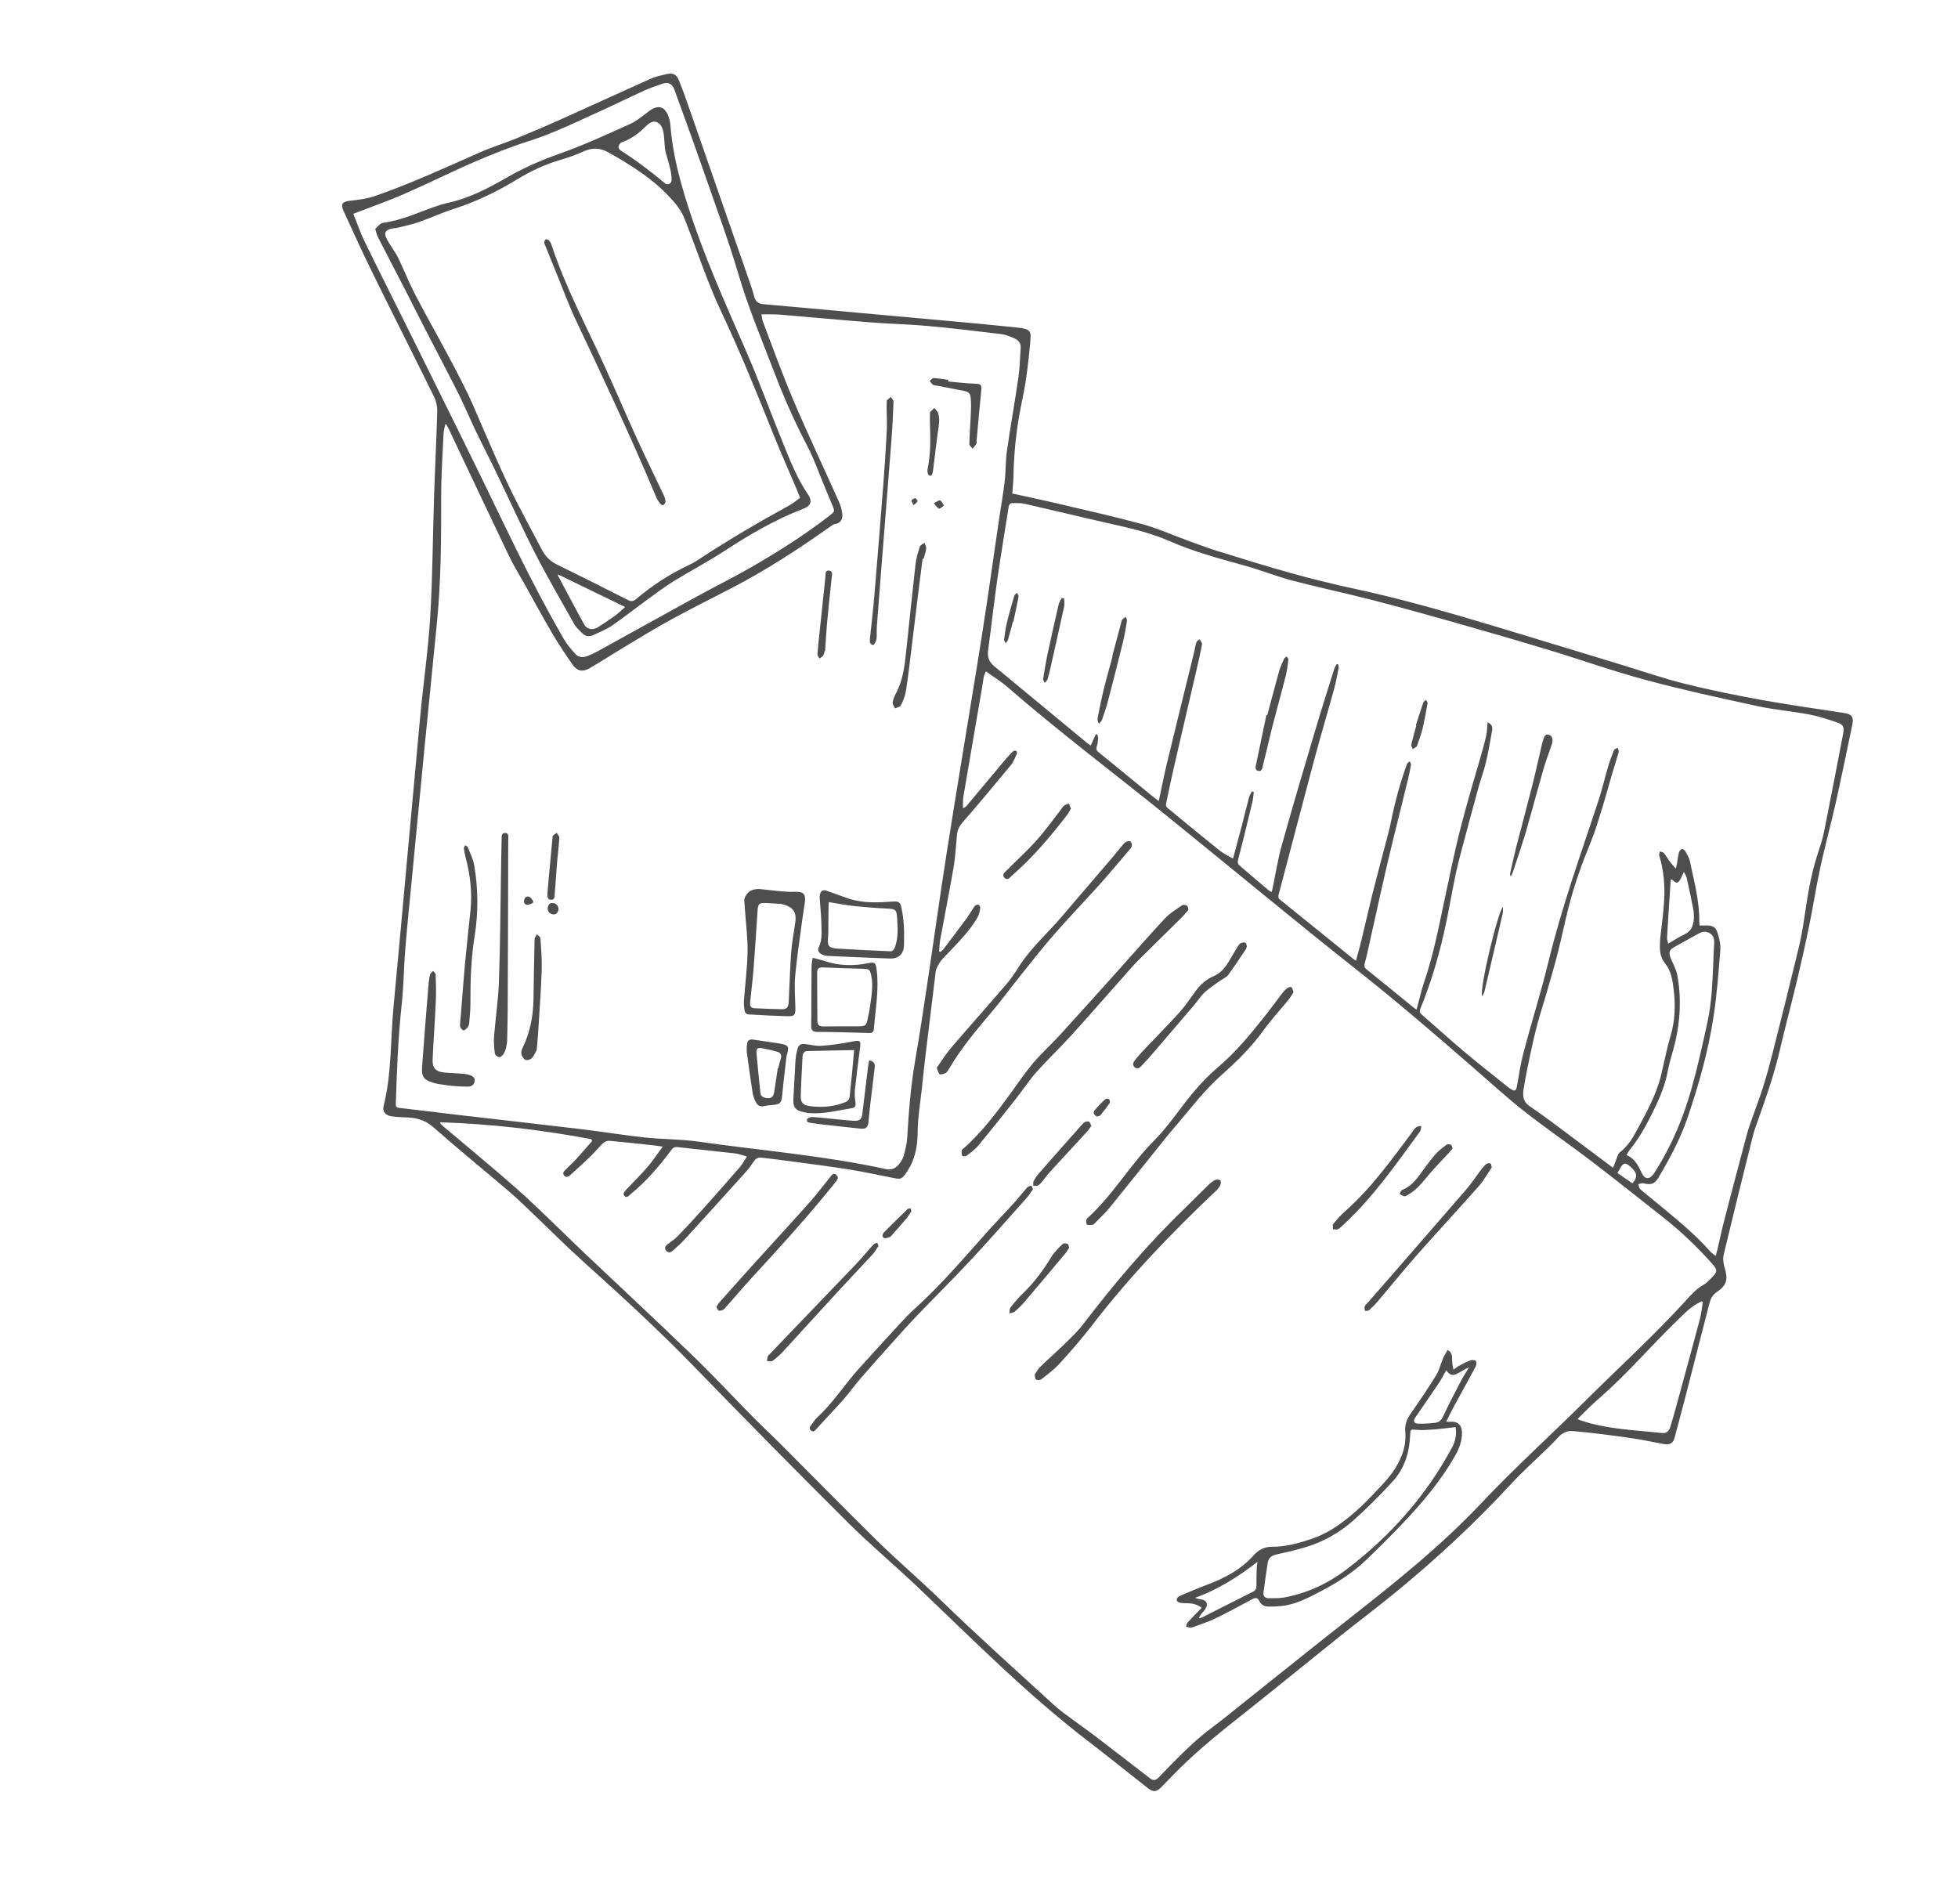 <svg width="472" height="459" viewBox="0 0 472 459" fill="none" xmlns="http://www.w3.org/2000/svg">
<g opacity="0.8">
<path d="M244.021 118.965C247.811 119.803 251.473 120.565 255.112 121.424C261.9 123.026 268.711 124.549 275.441 126.372C278.971 127.329 282.344 128.858 285.794 130.112C288.285 131.017 290.759 131.981 293.289 132.767C299.299 134.635 305.309 136.511 311.373 138.194C316.417 139.595 321.51 140.848 326.629 141.949C337.919 144.378 349 147.569 360.048 150.887C370.281 153.961 380.494 157.096 390.715 160.203C395.821 161.755 400.876 163.51 406.046 164.802C412.143 166.325 418.316 167.582 424.502 168.704C431.195 169.918 437.939 170.845 444.662 171.89C446.398 172.16 446.906 172.891 446.532 174.665C445.203 180.957 443.932 187.262 442.527 193.536C441.368 198.71 439.955 203.829 438.827 209.008C437.836 213.557 437.143 218.168 436.213 222.731C435.304 227.193 434.317 231.64 433.262 236.07C431.897 241.794 430.36 247.478 429.028 253.21C427.746 258.727 425.916 264.063 424.022 269.385C423.498 270.86 422.922 272.326 422.544 273.839C420.159 283.377 417.794 292.922 415.513 302.486C415.277 303.478 415.474 304.666 415.77 305.675C416.6 308.508 416.207 309.888 413.771 311.516C412.758 312.193 412.332 313.178 412.046 314.298C410.195 321.551 408.335 328.802 406.462 336.049C405.551 339.571 404.607 343.082 403.674 346.597C403.309 347.969 402.482 348.376 400.928 348.071C398.461 347.587 395.994 347.096 393.51 346.713C390.592 346.262 387.657 345.903 384.726 345.544C382.871 345.316 381.009 345.135 379.146 344.977C377.679 344.851 376.526 345.47 375.557 346.559C374.772 347.442 373.916 348.264 373.07 349.091C370.104 351.992 366.99 354.756 364.184 357.802C355.613 367.105 346.363 375.676 336.598 383.696C332.078 387.409 327.394 390.921 322.827 394.577C315.39 400.529 308.025 406.569 300.561 412.486C294.879 416.989 289.196 421.481 284.051 426.609C282.678 427.977 281.346 429.385 279.985 430.766C278.78 431.987 278.026 432.076 276.709 431.045C271.865 427.253 267.079 423.384 262.2 419.639C247.619 408.446 234.703 395.422 221.439 382.774C215.853 377.447 209.905 372.491 204.436 367.05C191.926 354.595 179.535 342.019 167.24 329.35C158.678 320.528 149.636 312.234 140.5 304.025C136.279 300.231 132.285 296.184 128.172 292.268C126.35 290.535 124.546 288.776 122.634 287.145C116.579 281.981 110.401 276.957 104.433 271.696C102.289 269.806 99.945 269.365 97.317 269.329C96.3 269.315 95.275 269.235 94.272 269.075C92.914 268.857 92.15 267.916 92.478 266.603C94.433 258.774 94.111 250.725 94.857 242.78C97.037 219.586 99.091 196.379 101.249 173.182C102.009 165.021 103.207 156.893 103.706 148.72C104.295 139.051 104.318 129.349 104.638 119.662C104.863 112.83 105.214 106.001 105.402 99.169C105.434 97.999 105.158 96.704 104.642 95.654C99.793 85.792 94.821 75.992 89.971 66.132C87.48 61.068 85.127 55.936 82.79 50.799C82.03 49.13 82.624 48.562 84.483 48.374C86.456 48.174 88.48 47.912 90.341 47.268C98.996 44.273 107.306 40.436 115.674 36.736C118.562 35.459 121.606 34.537 124.533 33.341C128.274 31.812 131.992 30.217 135.679 28.562C142.754 25.39 149.789 22.133 156.869 18.97C158.035 18.449 159.325 18.181 160.58 17.885C162.253 17.489 163.075 17.892 163.718 19.485C164.482 21.377 165.17 23.3 165.842 25.227C170.758 39.328 175.665 53.434 180.566 67.541C181.012 68.826 181.461 70.116 181.794 71.434C182.108 72.675 182.81 73.219 184.079 73.331C193.497 74.16 202.912 75.03 212.328 75.892C223.167 76.883 234.013 77.796 244.839 78.917C248.705 79.317 248.614 79.721 248.308 82.975C247.89 87.434 247.389 91.919 246.449 96.29C245.124 102.445 244.405 108.627 244.307 114.903C244.284 116.223 244.123 117.54 244.021 118.965ZM226.386 229.348C226.497 229.384 226.61 229.421 226.721 229.459C226.965 229.237 227.252 229.044 227.448 228.785C229.312 226.329 231.179 223.875 233.002 221.389C233.703 220.436 234.262 219.378 234.957 218.421C235.128 218.187 235.614 218.024 235.899 218.086C236.092 218.127 236.341 218.643 236.299 218.903C236.182 219.626 236.059 220.402 235.704 221.025C233.515 224.883 230.272 227.866 227.289 231.069C226.666 231.737 226.149 232.56 225.792 233.4C225.495 234.099 225.478 234.924 225.383 235.699C224.626 241.836 223.873 247.972 223.138 254.111C222.805 256.902 222.503 259.696 222.208 262.491C221.839 265.99 221.234 269.489 221.209 272.992C221.181 276.629 220.488 279.906 218.346 282.871C217.442 284.123 217.169 284.311 215.634 284.013C211.96 283.298 208.302 282.483 204.609 281.892C199.842 281.13 195.047 280.541 190.263 279.893C188.041 279.592 185.815 279.322 183.589 279.055C182.781 278.959 182.186 279.249 181.708 279.975C181.054 280.965 180.324 281.917 179.53 282.798C174.687 288.176 169.826 293.539 164.943 298.88C164.075 299.829 163.094 300.681 162.123 301.529C161.647 301.945 161.035 302.058 160.585 301.493C160.099 300.884 160.379 300.354 160.934 299.924C161.741 299.3 162.629 298.754 163.332 298.03C165.34 295.962 167.303 293.85 169.227 291.703C172.287 288.286 175.32 284.843 178.322 281.374C178.966 280.629 179.432 279.732 180.065 278.777C178.943 278.476 178.111 278.142 177.253 278.042C172.624 277.509 167.987 277.054 163.358 276.52C162.64 276.437 162.254 276.64 161.841 277.198C158.946 281.115 155.784 284.793 151.994 287.887C151.573 288.23 151.116 288.892 150.534 288.289C149.98 287.716 150.6 287.25 150.937 286.806C151.04 286.671 151.162 286.552 151.28 286.429C152.913 284.703 154.616 283.038 156.159 281.235C157.419 279.761 158.486 278.123 159.759 276.395C158.881 276.274 158.282 276.177 157.68 276.112C154.098 275.726 150.517 275.319 146.927 274.997C146.429 274.952 145.765 275.207 145.394 275.555C144.33 276.549 143.417 277.703 142.372 278.719C140.793 280.254 139.17 281.745 137.524 283.206C137.114 283.57 136.507 283.983 135.991 283.384C135.474 282.782 135.994 282.316 136.399 281.906C137.233 281.058 138.121 280.262 138.924 279.386C140.217 277.97 141.459 276.506 142.723 275.062C142.673 274.909 142.625 274.755 142.575 274.602C130.504 272.35 118.337 270.916 106.029 270.527C106.169 270.875 106.337 271.079 106.536 271.247C111.141 275.124 115.772 278.968 120.346 282.878C123.11 285.242 125.842 287.651 128.49 290.142C132.699 294.103 136.803 298.176 140.994 302.156C149.677 310.398 158.453 318.542 167.063 326.859C172.025 331.654 176.722 336.724 181.569 341.639C183.622 343.722 185.779 345.704 187.846 347.772C195.61 355.544 203.312 363.379 211.126 371.098C216.179 376.089 221.603 380.681 226.701 385.639C235.649 394.337 244.961 402.663 254.167 411.095C255.688 412.489 257.427 413.647 259.085 414.887C260.745 416.129 262.453 417.308 264.098 418.567C268.496 421.931 272.874 425.324 277.259 428.708C277.975 429.26 278.608 429.194 279.239 428.541C281.131 426.586 283.011 424.617 284.956 422.715C286.46 421.243 288.006 419.804 289.622 418.457C291.477 416.912 293.447 415.507 295.336 414.002C305.182 406.16 314.973 398.247 324.871 390.471C336.088 381.658 347.26 372.774 357.06 362.379C365.212 353.733 374.023 345.779 382.437 337.413C390.442 329.452 398.809 321.853 406.412 313.486C407.739 312.027 409.046 310.556 410.83 309.601C411.355 309.319 411.786 308.84 412.218 308.409C414.189 306.448 414.202 306.252 412.344 304.19C408.831 300.288 405.039 296.683 400.908 293.439C395.105 288.88 389.345 284.265 383.478 279.79C378.18 275.751 372.664 271.992 367.427 267.877C363.19 264.548 359.211 260.89 355.139 257.352C346.054 249.454 336.947 241.597 327.491 234.126C311.8 221.731 296.441 208.918 280.883 196.353C268.186 186.098 255.133 176.282 242.805 165.569C241.254 164.222 239.472 163.143 237.646 161.831C237.428 162.409 237.226 162.793 237.142 163.201C236.984 163.966 236.908 164.748 236.777 165.519C235.259 174.371 233.726 183.221 232.232 192.077C232.081 192.972 232.157 193.904 232.127 194.818C232.627 194.641 232.86 194.446 233.052 194.216C236.08 190.597 239.097 186.968 242.132 183.354C242.783 182.578 243.47 181.826 244.193 181.116C244.353 180.96 244.768 180.947 245.004 181.034C245.117 181.075 245.197 181.554 245.106 181.747C244.678 182.66 244.321 183.657 243.693 184.42C239.837 189.099 235.96 193.762 231.973 198.327C231.189 199.225 230.822 200.115 230.707 201.197C230.432 203.764 230.332 206.36 229.9 208.902C228.899 214.768 227.73 220.607 226.661 226.462C226.487 227.406 226.473 228.384 226.386 229.348ZM183.544 75.772C183.692 76.537 183.715 77.022 183.88 77.453C186.312 83.804 188.587 90.224 191.251 96.477C194.758 104.704 198.589 112.795 202.243 120.961C202.639 121.849 202.891 122.83 203.034 123.795C203.219 125.053 202.626 126.145 201.387 126.3C200.892 126.362 200.412 126.748 199.974 127.058C192.471 132.373 184.775 137.381 176.609 141.631C171.662 144.207 166.66 146.681 161.766 149.355C157.858 151.491 154.069 153.842 150.247 156.13C147.508 157.769 144.842 159.531 142.068 161.107C140.383 162.065 139.114 161.768 137.994 160.169C136.261 157.695 134.588 155.17 133.056 152.568C130.815 148.758 128.72 144.861 126.565 141C125.273 138.685 123.862 136.428 122.717 134.044C117.832 123.861 113.028 113.639 108.191 103.434C108.008 103.048 107.793 102.678 107.593 102.301C107.504 102.309 107.416 102.317 107.327 102.325C107.185 103.08 106.953 103.83 106.918 104.589C106.694 109.582 106.348 114.577 106.353 119.573C106.364 129.606 106.337 139.635 105.372 149.633C104.365 160.058 103.29 170.476 102.268 180.9C101.306 190.715 100.372 200.533 99.43 210.349C98.843 216.475 98.21 222.596 97.704 228.727C97.338 233.166 97.317 237.638 96.841 242.062C95.989 249.985 95.659 257.928 95.426 265.882C95.409 266.482 95.33 266.964 96.214 267.062C100.742 267.564 105.26 268.153 109.785 268.68C119.987 269.868 130.194 271.008 140.392 272.228C145.422 272.829 150.427 273.664 155.463 274.204C159.72 274.658 164.044 274.582 168.275 275.187C183.353 277.34 198.572 278.542 213.487 281.804C214.971 282.129 216.014 281.589 216.843 280.485C217.265 279.924 217.669 279.283 217.844 278.615C218.222 277.175 218.619 275.705 218.703 274.23C219.058 268.024 219.54 261.842 220.603 255.703C221.741 249.137 222.72 242.542 223.71 235.95C225.242 225.759 226.64 215.546 228.245 205.366C230.581 190.559 233.057 175.776 235.456 160.979C236.303 155.754 237.127 150.525 237.91 145.29C238.919 138.533 239.869 131.768 240.858 125.009C241.295 122.02 241.843 119.045 242.192 116.046C242.475 113.627 242.383 111.159 242.727 108.752C243.569 102.872 244.623 97.022 245.476 91.144C245.824 88.737 245.881 86.286 246.049 83.855C246.124 82.763 245.509 82.002 244.599 81.598C243.553 81.133 242.447 80.667 241.328 80.531C235.387 79.809 229.442 79.105 223.481 78.564C219.013 78.158 214.517 78.078 210.044 77.726C202.686 77.149 195.339 76.454 187.984 75.847C186.581 75.731 185.161 75.794 183.544 75.772ZM358.598 174.121C359.72 174.593 359.813 175.385 359.694 176.081C359.243 178.72 358.767 181.361 358.155 183.966C357.705 185.881 356.985 187.732 356.461 189.631C355.07 194.682 353.704 199.74 352.363 204.804C351.78 207.006 351.218 209.218 350.758 211.447C349.838 215.908 349.11 220.411 348.089 224.848C346.653 231.081 344.854 237.216 342.397 243.139C342.14 243.759 342.239 244.152 342.778 244.617C346.177 247.551 349.488 250.587 352.922 253.478C356.369 256.379 359.926 259.151 363.437 261.977C363.623 262.125 363.81 262.273 364.008 262.404C365.209 263.201 365.473 263.034 365.722 261.598C366.154 259.087 366.541 256.557 367.177 254.094C369.093 246.688 371.437 239.406 373.241 231.957C376.433 218.761 381.044 205.977 385.299 193.094C386.193 190.387 386.828 187.593 387.637 184.855C388.041 183.493 388.535 182.153 389.069 180.837C389.179 180.566 389.647 180.439 389.95 180.246C390.045 180.591 390.294 180.978 390.212 181.273C389.703 183.102 389.103 184.905 388.567 186.727C387.771 189.433 387.046 192.163 386.209 194.855C385.351 197.611 384.545 200.398 383.447 203.06C381.382 208.061 379.564 213.138 378.214 218.373C377.239 222.157 376.468 225.992 375.5 229.777C374.623 233.203 373.615 236.595 372.638 239.995C372 242.214 371.262 244.406 370.666 246.637C370.052 248.933 369.515 251.252 369.02 253.579C368.392 256.533 367.773 259.493 367.286 262.473C367.044 263.952 367.086 265.479 368.543 266.506C370.35 267.778 372.168 269.035 373.94 270.353C378.875 274.023 383.789 277.719 388.865 281.522C389.094 280.902 389.304 280.279 389.556 279.673C389.825 279.029 389.965 278.183 390.455 277.805C392.176 276.476 393.343 274.753 394.348 272.891C396.756 268.433 399.263 264.016 400.46 259.026C401.206 255.918 401.792 252.763 402.705 249.707C403.814 246 403.915 242.271 403.453 238.499C403.184 236.31 402.86 234.023 401.425 232.283C400.186 230.779 400.078 229.179 400.155 227.435C400.18 226.892 400.205 226.349 400.262 225.808C400.565 222.947 400.992 220.095 401.158 217.227C401.373 213.52 401.075 209.837 399.991 206.248C399.902 205.953 400.081 205.579 400.136 205.242C400.461 205.362 400.9 205.388 401.09 205.62C401.624 206.272 402.03 207.028 402.534 207.706C402.933 208.242 403.404 208.723 403.972 209.377C404.107 208.872 404.173 208.684 404.207 208.488C404.378 207.483 404.492 206.464 404.732 205.476C404.814 205.141 405.16 204.751 405.475 204.638C405.659 204.571 406.128 204.942 406.285 205.22C406.7 205.957 407.169 206.716 407.343 207.525C408.384 212.341 409.666 217.123 409.635 222.108C409.633 222.435 409.688 222.762 409.719 223.114C410.29 223.103 410.765 223.091 411.238 223.086C412.887 223.068 413.621 223.447 414.082 225C414.464 226.284 414.808 227.68 414.705 228.988C414.287 234.274 413.898 239.577 413.11 244.815C411.849 253.209 409.557 261.365 406.818 269.4C405.086 274.481 402.57 279.17 399.857 283.765C398.864 285.448 398.041 285.693 396.189 285.239C395.809 285.145 395.35 285.375 394.928 285.458C395.079 285.864 395.117 286.399 395.403 286.654C396.648 287.76 397.974 288.774 399.252 289.842C403.74 293.592 408.345 297.213 412.234 301.626C412.581 302.02 413.046 302.309 413.594 302.761C413.757 302.151 413.889 301.71 413.993 301.263C414.56 298.845 415.072 296.413 415.693 294.011C417.467 287.16 419.267 280.316 421.1 273.481C421.522 271.908 422.1 270.376 422.634 268.834C423.403 266.62 424.266 264.439 424.964 262.203C425.785 259.573 426.532 256.917 427.207 254.246C429.339 245.802 431.454 237.352 433.505 228.888C434.113 226.381 434.581 223.831 434.953 221.276C435.697 216.153 436.492 211.049 438.091 206.103C438.686 204.259 439.323 202.411 439.705 200.519C441.302 192.582 442.814 184.629 444.344 176.679C444.602 175.344 444.33 174.656 443.029 174.211C440.784 173.442 438.51 172.681 436.186 172.241C432.018 171.451 427.759 171.108 423.619 170.209C414.646 168.261 405.662 166.307 396.797 163.925C388.853 161.791 381.08 159.024 373.202 156.64C365.681 154.363 358.132 152.176 350.571 150.031C343.962 148.157 337.34 146.322 330.686 144.611C324.33 142.976 317.899 141.626 311.553 139.952C307.578 138.904 303.735 137.364 299.771 136.266C293.737 134.597 287.709 132.981 281.945 130.445C277.168 128.342 272.058 127.234 266.973 126.086C260.302 124.582 253.659 122.958 246.992 121.437C246.084 121.229 245.108 121.299 244.162 121.27C243.507 121.25 243.243 121.605 243.142 122.257C242.253 128.001 241.264 133.731 240.44 139.484C239.615 145.241 238.975 151.024 238.189 156.787C237.96 158.465 238.517 159.685 239.795 160.706C241.442 162.022 243.053 163.384 244.678 164.727C250.47 169.515 256.26 174.304 262.054 179.089C262.326 179.314 262.626 179.506 262.926 179.724C263.375 178.732 263.772 177.857 264.168 176.981C264.291 177.012 264.415 177.042 264.539 177.073C264.608 177.376 264.759 177.688 264.73 177.983C264.668 178.656 264.579 179.341 264.382 179.983C264.206 180.557 264.311 180.901 264.78 181.283C269.293 184.95 273.787 188.642 278.289 192.322C278.583 192.563 278.905 192.77 279.338 193.08C280.025 189.891 280.605 186.89 281.321 183.921C283.444 175.125 285.623 166.344 287.775 157.555C287.993 156.663 288.121 155.746 288.392 154.873C288.488 154.566 288.883 154.351 289.142 154.095C289.344 154.402 289.595 154.691 289.731 155.026C289.81 155.22 289.726 155.494 289.68 155.724C289.454 156.858 289.24 157.995 288.98 159.12C287.008 167.637 285.014 176.15 283.052 184.669C282.351 187.714 281.709 190.771 281.076 193.832C281.022 194.09 281.156 194.514 281.354 194.678C285.521 198.123 289.69 201.566 293.908 204.948C294.843 205.698 295.964 206.216 297.234 206.981C297.977 204.211 298.666 201.693 299.325 199.166C299.934 196.829 300.493 194.48 301.116 192.147C301.244 191.669 301.555 191.241 301.782 190.788C301.937 190.833 302.092 190.875 302.248 190.92C302.139 191.711 302.095 192.517 301.911 193.291C300.799 197.917 299.691 202.544 298.482 207.145C298.291 207.874 298.369 208.272 298.886 208.711C301.192 210.671 303.488 212.642 305.795 214.602C305.994 214.772 306.241 214.887 306.52 215.06C306.597 214.829 306.663 214.678 306.697 214.519C307.45 210.929 308.005 207.285 308.988 203.759C311.555 194.552 314.282 185.389 316.999 176.223C318.488 171.204 320.078 166.215 321.642 161.219C321.769 160.813 322.043 160.453 322.249 160.071C322.372 160.104 322.497 160.138 322.62 160.169C322.643 160.503 322.742 160.851 322.677 161.167C322.331 162.866 322.021 164.578 321.56 166.246C320.031 171.786 318.378 177.294 316.892 182.846C313.98 193.723 311.153 204.623 308.269 215.509C308.118 216.077 308.04 216.45 308.591 216.894C314.478 221.622 320.338 226.383 326.207 231.132C326.439 231.319 326.697 231.475 326.871 231.597C327.307 229.972 327.767 228.383 328.156 226.779C329.084 222.946 329.941 219.094 330.897 215.269C331.904 211.243 332.999 207.24 334.047 203.224C334.467 201.611 334.924 200.005 335.25 198.372C336.219 193.53 337.479 188.772 339.183 184.136C339.275 183.888 339.619 183.732 339.847 183.533C339.95 183.817 340.18 184.121 340.136 184.379C339.93 185.584 339.681 186.785 339.39 187.973C337.816 194.413 336.179 200.838 334.655 207.288C333.233 213.311 331.925 219.361 330.566 225.398C330.051 227.684 329.597 229.986 328.987 232.246C328.799 232.94 328.902 233.247 329.426 233.668C333.215 236.716 336.977 239.799 340.75 242.867C340.951 243.03 341.177 243.163 341.477 243.369C341.606 242.885 341.709 242.497 341.814 242.109C342.298 240.338 342.692 238.534 343.284 236.8C345.482 230.374 346.783 223.731 348.181 217.108C349.163 212.452 350.138 207.793 351.219 203.159C352.022 199.714 352.956 196.299 353.893 192.888C354.711 189.909 355.626 186.958 356.475 183.987C357.089 181.837 357.72 179.69 358.233 177.514C358.483 176.465 358.474 175.349 358.598 174.121ZM85.171 51.533C86.083 53.787 86.874 56.139 87.957 58.349C92.175 66.964 96.51 75.523 100.757 84.124C107.504 97.788 114.314 111.421 120.91 125.156C125.61 134.943 130.492 144.626 135.908 154.034C136.643 155.31 137.652 156.443 138.624 157.564C139.392 158.448 140.455 158.582 141.523 158.176C142.409 157.838 143.278 157.434 144.108 156.977C152.032 152.61 159.935 148.206 167.867 143.855C172.309 141.418 176.862 139.178 181.247 136.644C187.728 132.899 194.056 128.899 199.974 124.289C201.251 123.293 201.279 123.302 200.637 121.767C199.954 120.136 199.284 118.498 198.6 116.868C197.299 113.763 196.202 110.549 194.643 107.58C191.71 101.995 189.148 96.258 186.895 90.377C183.823 82.354 180.47 74.448 178.03 66.173C175.62 57.998 172.653 49.986 169.851 41.93C167.493 35.151 165.038 28.407 162.59 21.662C162.031 20.119 161.084 19.704 159.536 20.232C158.123 20.715 156.705 21.203 155.348 21.82C151.758 23.452 148.218 25.194 144.626 26.822C138.961 29.392 133.385 32.145 127.417 34.034C122.987 35.436 118.647 37.176 114.376 39.021C108.663 41.488 103.096 44.293 97.39 46.778C93.501 48.471 89.48 49.868 85.171 51.533ZM392.085 278.438C394.128 279.275 394.938 281.023 395.781 282.796C396.52 284.351 397.636 284.369 398.643 282.953C398.859 282.649 399.053 282.329 399.251 282.013C403.051 275.954 405.788 269.409 407.725 262.559C409.203 257.334 410.377 252.016 411.539 246.707C412.095 244.164 412.44 241.557 412.642 238.961C412.94 235.135 412.997 231.289 413.219 227.456C413.28 226.414 413.116 225.568 412.194 224.985C411.284 224.411 410.391 224.529 409.493 225.03C407.592 226.089 405.679 227.128 403.781 228.193C402.357 228.991 402.193 229.442 402.745 231.004C402.903 231.45 403.166 231.857 403.341 232.298C403.689 233.179 404.151 234.046 404.319 234.963C405.337 240.475 405.084 245.964 403.786 251.404C403.257 253.62 402.488 255.786 402.08 258.02C401.444 261.506 400.094 264.693 398.545 267.839C396.97 271.039 395.292 274.168 393.044 276.96C392.707 277.377 392.454 277.86 392.085 278.438ZM410.503 313.815C410.402 313.777 410.302 313.737 410.203 313.698C410.055 313.773 409.907 313.851 409.758 313.922C407.558 314.966 405.944 316.73 404.235 318.386C397.843 324.581 392.066 331.395 385.314 337.233C383.824 338.521 382.45 339.94 381.027 341.306C380.791 341.533 380.582 341.791 380.307 342.095C380.581 342.213 380.756 342.302 380.94 342.365C387.326 344.545 394.025 344.723 400.639 345.441C401.738 345.56 402.356 344.951 402.65 343.957C403.131 342.326 403.619 340.698 404.066 339.058C405.975 332.072 407.891 325.089 409.752 318.09C410.121 316.696 410.258 315.241 410.503 313.815ZM402.87 211.959C402.813 212.044 402.748 212.096 402.744 212.153C402.441 216.75 402.133 221.349 401.86 225.948C401.832 226.416 402.016 226.897 402.121 227.477C403.551 226.654 404.772 225.843 406.085 225.223C407.696 224.464 408.218 223.123 408.317 221.531C408.368 220.727 408.32 219.893 408.169 219.101C407.692 216.602 407.161 214.113 406.609 211.628C406.509 211.178 406.207 210.772 405.914 210.173C405.467 211.083 405.245 211.822 404.798 212.38C403.998 213.38 403.507 212.131 402.87 211.959ZM389.907 282.769C391.161 283.632 392.341 284.443 393.508 285.245C394.809 283.811 394.682 282.692 393.17 281.36C391.757 280.115 391.35 280.179 390.453 281.79C390.306 282.053 390.161 282.315 389.907 282.769Z" fill="#222222"/>
<path d="M289.688 387.58C288.174 386.383 286.632 386.481 285.103 386.433C284.63 386.418 283.888 386.249 283.752 385.938C283.447 385.239 284.102 384.839 284.673 384.596C286.708 383.735 288.737 382.855 290.805 382.082C295.083 380.481 299.059 378.445 302.161 374.959C303.3 373.681 304.77 372.85 306.544 372.864C309.867 372.892 313.026 372.014 316.113 370.978C320.847 369.39 324.706 366.345 328.292 362.972C330.072 361.296 331.719 359.476 333.395 357.691C335.247 355.72 336.813 353.555 337.833 351.022C338.597 349.124 338.947 347.164 338.757 345.132C338.601 343.478 339.121 342.108 340.063 340.76C342.181 337.726 344.266 334.662 346.206 331.513C346.976 330.263 347.299 328.742 347.885 327.371C348.172 326.699 348.598 326.087 348.98 325.414C350.02 326.032 350.039 326.803 350.05 327.595C350.06 328.371 350.112 329.146 350.39 330.175C350.841 329.851 351.265 329.475 351.749 329.214C352.645 328.734 353.552 328.258 354.504 327.911C354.881 327.774 355.637 327.844 355.774 328.079C355.973 328.418 355.913 329.074 355.708 329.459C354.013 332.642 352.25 335.785 350.53 338.954C349.89 340.133 349.311 341.348 348.612 342.727C349.133 342.726 349.351 342.741 349.566 342.724C351.406 342.574 352.427 343.514 352.428 345.389C352.427 347.301 351.831 349.027 350.896 350.69C347.363 356.974 342.742 362.415 337.794 367.593C335.055 370.459 332.237 373.251 329.378 375.998C326.167 379.083 322.438 381.472 318.514 383.527C315.479 385.118 312.429 386.765 308.928 387.141C307.855 387.256 306.768 387.297 305.689 387.273C304.748 387.253 303.972 386.804 303.56 385.924C303.139 385.028 302.595 385.109 301.844 385.511C298.846 387.113 295.858 388.744 292.799 390.224C291.094 391.049 289.256 391.601 287.474 392.268C287.287 392.338 287.068 392.402 286.878 392.371C286.538 392.315 286.211 392.188 285.878 392.09C286.019 391.741 286.078 391.316 286.316 391.058C287.386 389.899 288.507 388.788 289.688 387.58ZM350.901 344.014C349.04 344.219 347.291 344.455 345.536 344.59C344.188 344.694 342.823 344.782 341.481 344.679C340.027 344.566 340 344.464 339.937 345.972C339.761 350.152 338.58 354.011 335.733 357.105C332.745 360.355 329.623 363.508 326.328 366.443C322.852 369.54 318.804 371.802 314.287 373.091C312.097 373.715 309.879 374.253 307.652 374.73C306.5 374.978 305.784 375.582 305.605 376.699C305.222 379.078 304.897 381.467 304.584 383.856C304.461 384.799 304.989 385.268 305.898 385.259C307.079 385.249 308.284 385.313 309.435 385.107C315.104 384.094 320.214 381.67 324.736 378.213C335.213 370.201 343.836 360.528 350.074 348.84C350.823 347.433 351.179 345.857 350.901 344.014ZM289.036 389.951C289.088 390.006 289.14 390.06 289.192 390.115C289.494 389.987 289.805 389.878 290.096 389.731C294.071 387.724 298.036 385.696 302.022 383.712C302.669 383.389 302.881 382.965 302.876 382.279C302.867 380.83 302.91 379.38 302.956 377.931C302.971 377.489 303.069 377.051 303.146 376.486C298.424 380.125 293.586 383.198 288.079 385.171C288.514 385.34 288.932 385.454 289.358 385.504C290.91 385.688 291.381 386.683 290.492 387.981C290.227 388.37 289.861 388.687 289.575 389.063C289.368 389.337 289.214 389.654 289.036 389.951ZM348.63 330.303C348.038 331.348 347.517 332.411 346.864 333.386C345.006 336.16 343.089 338.896 341.206 341.654C340.594 342.548 340.838 343.171 341.888 343.189C343.233 343.212 344.588 343.135 345.924 342.984C346.833 342.882 347.441 342.369 347.876 341.441C349.219 338.57 350.684 335.755 352.15 332.943C352.746 331.801 353.466 330.722 354.129 329.614C353.18 329.987 352.397 330.506 351.583 330.972C350.232 331.747 349.537 331.587 348.63 330.303Z" fill="#222222"/>
<path d="M286.487 219.326C285.884 220.009 285.381 220.653 284.806 221.223C281.353 224.644 277.865 228.031 274.428 231.468C273.204 232.692 272.076 234.012 270.926 235.307C266.686 240.083 262.496 244.905 258.204 249.634C255.486 252.627 252.533 255.41 249.851 258.435C248.008 260.511 246.48 262.864 244.755 265.048C241.812 268.775 238.859 272.494 235.83 276.151C235.04 277.104 233.984 277.849 232.99 278.609C232.758 278.787 232.032 278.763 231.953 278.611C231.767 278.257 231.794 277.765 231.82 277.334C231.829 277.177 232.062 277.019 232.215 276.886C236.719 272.942 240.253 268.172 243.753 263.372C245.509 260.964 247.173 258.473 249.096 256.204C251.044 253.906 253.315 251.885 255.352 249.656C260.14 244.415 264.879 239.129 269.624 233.849C273.348 229.705 276.993 225.489 280.794 221.417C281.979 220.149 283.536 219.215 284.98 218.21C285.237 218.031 285.848 218.142 286.162 218.334C286.383 218.469 286.382 218.97 286.487 219.326Z" fill="#222222"/>
<path d="M311.816 239.195C311.355 239.89 311.027 240.49 310.603 241.01C308.589 243.48 306.406 245.827 304.55 248.41C301.686 252.397 298.211 255.8 294.588 259.023C290.542 262.622 287.263 266.858 283.815 270.966C282.986 271.953 282.124 272.912 281.316 273.916C276.741 279.606 272.2 285.325 267.594 290.991C266.488 292.353 265.188 293.56 263.963 294.825C263.778 295.015 263.527 295.242 263.291 295.262C262.839 295.301 262.093 295.349 261.978 295.127C261.785 294.754 261.79 293.953 262.054 293.715C268.257 288.154 272.371 280.804 278.224 274.931C280.773 272.372 282.924 269.4 285.121 266.513C287.661 263.174 290.372 259.999 293.575 257.294C297.864 253.672 301.39 249.367 304.859 245.005C306.148 243.386 307.354 241.701 308.616 240.059C309.07 239.468 309.529 238.863 310.081 238.371C310.388 238.097 311.083 237.799 311.263 237.941C311.587 238.203 311.655 238.783 311.816 239.195Z" fill="#222222"/>
<path d="M249.419 331.365C249.899 330.679 250.238 329.989 250.758 329.486C252.735 327.574 254.806 325.758 256.772 323.835C258.273 322.367 259.82 320.907 261.088 319.247C268.589 309.43 276.546 300.021 285.442 291.428C287.447 289.492 289.39 287.493 291.392 285.553C291.849 285.109 292.388 284.708 292.962 284.443C293.292 284.291 293.866 284.316 294.14 284.519C294.334 284.662 294.337 285.294 294.196 285.605C293.965 286.116 293.612 286.61 293.203 286.995C282.479 297.115 272.295 307.725 263.289 319.437C260.833 322.631 258.171 325.676 255.462 328.662C254.153 330.104 252.546 331.283 251.01 332.502C250.729 332.726 250.059 332.724 249.729 332.539C249.491 332.407 249.52 331.798 249.419 331.365Z" fill="#222222"/>
<path d="M248.999 286.708C248.45 287.467 248.045 288.143 247.529 288.72C243.048 293.739 238.618 298.804 234.032 303.726C229.749 308.323 225.272 312.737 220.927 317.275C218.741 319.557 216.647 321.926 214.535 324.279C212.176 326.907 209.818 329.535 207.513 332.209C206.096 333.852 204.821 335.619 203.405 337.262C202.013 338.877 200.522 340.406 199.077 341.976C198.344 342.774 197.612 343.574 196.888 344.38C196.52 344.791 196.133 345.309 195.54 344.881C194.954 344.456 195.239 343.927 195.6 343.462C196.058 342.875 196.437 342.204 196.977 341.706C200.372 338.576 202.96 334.764 205.888 331.241C206.776 330.171 207.74 329.164 208.674 328.132C210.177 326.473 211.665 324.798 213.194 323.162C215.676 320.509 218.029 317.708 220.717 315.279C227.067 309.539 232.545 303.003 238.246 296.666C240.244 294.445 242.331 292.306 244.336 290.093C245.469 288.842 246.5 287.498 247.625 286.239C247.849 285.988 248.294 285.933 248.636 285.788C248.761 286.107 248.885 286.424 248.999 286.708Z" fill="#222222"/>
<path d="M225.824 257.378C227.009 255.717 228.015 254.059 229.26 252.603C233.674 247.446 238.193 242.381 242.613 237.231C243.735 235.924 244.703 234.468 245.629 233.008C248.475 228.514 252.489 225.03 255.896 221.022C259.923 216.284 263.987 211.58 268.026 206.852C268.972 205.743 269.869 204.593 270.81 203.481C271.025 203.227 271.307 202.982 271.609 202.864C271.889 202.754 272.356 202.69 272.528 202.842C272.754 203.046 272.86 203.483 272.855 203.817C272.851 204.087 272.653 204.395 272.462 204.618C270.02 207.486 267.61 210.384 265.097 213.19C261.424 217.289 257.598 221.252 253.979 225.399C251.078 228.722 248.372 232.218 245.61 235.661C243.446 238.361 241.405 241.164 239.173 243.806C235.425 248.243 231.671 252.665 228.735 257.709C228.532 258.056 228.296 258.465 227.967 258.636C227.532 258.862 226.838 259.122 226.529 258.93C226.163 258.702 226.085 258.009 225.824 257.378Z" fill="#222222"/>
<path d="M172.689 315.035C172.999 314.567 173.17 314.228 173.414 313.955C176.259 310.76 179.101 307.563 181.97 304.389C186.365 299.528 190.812 294.713 195.174 289.822C196.888 287.9 198.432 285.825 200.055 283.821C200.451 283.332 200.813 282.587 201.582 283.206C202.327 283.805 201.842 284.429 201.409 284.97C195.032 292.922 188.19 300.466 181.284 307.956C179.007 310.425 176.862 313.016 174.607 315.507C174.326 315.817 173.735 316.008 173.316 315.968C173.073 315.944 172.886 315.348 172.689 315.035Z" fill="#222222"/>
<path d="M300.57 228.127C300.432 228.532 300.414 228.678 300.341 228.788C298.939 230.865 297.583 232.976 296.092 234.987C295.633 235.607 294.796 235.944 294.138 236.419C292.91 237.309 291.587 238.101 290.489 239.13C289.434 240.121 288.63 241.375 287.685 242.487C284.627 246.08 281.561 249.663 278.488 253.241C277.514 254.375 276.535 255.506 275.503 256.584C274.99 257.121 274.363 257.961 273.546 257.285C272.739 256.618 273.388 255.798 273.856 255.223C274.776 254.092 275.797 253.043 276.8 251.982C279.321 249.319 281.917 246.724 284.363 243.993C285.739 242.457 286.909 240.729 288.112 239.045C289.288 237.399 290.736 236.083 292.588 235.295C294.186 234.616 295.21 233.399 296.082 232C296.818 230.82 297.487 229.598 298.21 228.411C298.436 228.039 298.68 227.611 299.031 227.401C299.359 227.207 299.925 227.105 300.226 227.265C300.483 227.403 300.514 227.967 300.57 228.127Z" fill="#222222"/>
<path d="M359.606 281.405C358.587 282.904 357.708 284.544 356.509 285.902C351.592 291.468 346.534 296.906 341.619 302.472C338.457 306.051 335.465 309.779 332.375 313.42C331.652 314.272 330.867 315.077 330.049 315.837C329.841 316.031 329.394 315.966 329.058 316.02C329.021 315.656 328.845 315.225 328.979 314.944C329.191 314.5 329.608 314.153 329.943 313.769C337.768 304.78 345.609 295.806 353.402 286.789C354.775 285.199 355.927 283.421 357.207 281.749C357.555 281.295 357.957 280.86 358.414 280.522C358.624 280.366 359.08 280.358 359.318 280.485C359.49 280.576 359.491 280.997 359.606 281.405Z" fill="#222222"/>
<path d="M211.773 300.347C211.288 301.055 210.921 301.76 210.4 302.323C207.597 305.365 204.733 308.353 201.932 311.398C197.52 316.194 193.153 321.029 188.738 325.823C187.984 326.642 187.132 327.393 186.234 328.048C185.932 328.268 185.343 328.091 184.885 328.097C184.984 327.648 184.935 327.056 185.206 326.771C192.239 319.404 199.316 312.081 206.355 304.721C207.807 303.205 209.127 301.563 210.54 300.01C210.755 299.773 211.152 299.704 211.465 299.557C211.565 299.809 211.663 300.064 211.773 300.347Z" fill="#222222"/>
<path d="M342.651 271.454C342.507 271.993 342.505 272.497 342.264 272.824C336.537 280.624 331.022 288.602 323.863 295.225C323.44 295.617 323.025 296.057 322.522 296.309C322.203 296.469 321.73 296.321 321.326 296.312C321.34 295.881 321.181 295.307 321.398 295.045C322.305 293.947 323.25 292.857 324.316 291.919C330.588 286.39 335.39 279.625 340.366 273.003C340.864 272.338 341.188 271.368 342.651 271.454Z" fill="#222222"/>
<path d="M258.16 194.922C257.812 195.522 257.616 195.961 257.331 196.332C253.288 201.582 249.03 206.639 244.017 211.007C243.489 211.467 242.91 212.361 242.149 211.61C241.383 210.853 242.252 210.248 242.742 209.751C245.1 207.362 247.601 205.104 249.84 202.609C251.917 200.293 253.728 197.738 255.655 195.285C255.927 194.939 256.126 194.509 256.461 194.247C256.798 193.981 257.262 193.874 257.671 193.699C257.846 194.138 258.021 194.575 258.16 194.922Z" fill="#222222"/>
<path d="M257.739 300.761C257.384 301.3 257.146 301.756 256.824 302.14C253.532 306.07 250.238 309.997 246.915 313.899C246.214 314.722 245.422 315.48 244.596 316.18C244.276 316.45 243.746 316.473 243.311 316.609C243.396 316.125 243.325 315.52 243.592 315.18C244.532 313.982 245.514 312.798 246.613 311.748C249.361 309.128 251.545 306.101 253.514 302.873C254.206 301.739 255.231 300.794 256.191 299.85C256.401 299.644 257.037 299.697 257.372 299.853C257.594 299.957 257.628 300.46 257.739 300.761Z" fill="#222222"/>
<path d="M263.076 271.418C262.662 271.974 262.375 272.439 262.012 272.835C259.113 275.987 256.191 279.117 253.299 282.277C252.59 283.051 251.984 283.918 251.305 284.722C250.979 285.108 250.643 285.53 250.218 285.775C249.931 285.942 249.481 285.828 249.104 285.84C249.112 285.474 249 285.046 249.152 284.755C249.495 284.098 249.907 283.458 250.396 282.9C253.709 279.115 257.046 275.35 260.383 271.587C260.742 271.182 261.106 270.749 261.554 270.464C261.812 270.301 262.337 270.273 262.569 270.433C262.838 270.618 262.915 271.078 263.076 271.418Z" fill="#222222"/>
<path d="M350.163 276.855C349.826 277.251 349.556 277.59 349.262 277.91C347.682 279.625 346.04 281.288 344.53 283.063C342.991 284.874 341.588 286.803 339.452 287.987C339.158 288.149 338.817 288.406 338.535 288.366C338.135 288.309 337.768 288.017 337.388 287.825C337.59 287.485 337.715 286.954 338.008 286.838C339.651 286.184 340.85 285.038 341.88 283.653C343.193 281.887 344.464 280.084 345.882 278.406C346.68 277.461 347.708 276.699 348.698 275.941C348.933 275.761 349.486 275.823 349.794 275.973C350.001 276.074 350.038 276.527 350.163 276.855Z" fill="#222222"/>
<path d="M219.687 292.015C219.251 292.648 218.895 293.268 218.439 293.805C217.28 295.176 216.08 296.51 214.893 297.856C214.781 297.983 214.668 298.159 214.525 298.196C214.045 298.317 213.403 298.62 213.095 298.425C212.463 298.024 212.793 297.363 213.21 296.943C215.044 295.092 216.908 293.27 218.782 291.461C218.939 291.309 219.26 291.326 219.506 291.265C219.565 291.509 219.624 291.753 219.687 292.015Z" fill="#222222"/>
<path d="M264.419 269.143C263.696 268.75 263.428 268.198 263.86 267.665C264.642 266.7 265.533 265.816 266.436 264.962C266.601 264.806 267.149 264.829 267.332 264.988C267.52 265.15 267.639 265.688 267.513 265.873C266.811 266.904 266.051 267.897 265.25 268.854C265.074 269.062 264.653 269.067 264.419 269.143Z" fill="#222222"/>
<path d="M179.408 216.831C179.907 214.968 181.48 214.116 183.363 214.328C185.151 214.528 186.937 214.739 188.73 214.892C189.741 214.979 190.763 215.006 191.779 214.973C193.667 214.913 194.286 215.564 194.023 217.474C193.818 218.956 193.564 220.431 193.37 221.914C192.784 226.362 192.098 230.801 191.688 235.264C191.459 237.753 191.682 240.283 191.734 242.795C191.776 244.743 191.597 245.016 189.628 244.963C186.537 244.88 183.448 244.714 180.361 244.525C180.064 244.507 179.596 244.131 179.544 243.859C179.381 243.002 179.276 242.109 179.337 241.244C179.614 237.295 180.144 233.355 180.214 229.406C180.272 226.098 179.818 222.781 179.591 219.466C179.52 218.458 179.45 217.448 179.408 216.831ZM188.413 217.907C187.64 217.858 186.187 217.737 184.73 217.682C182.942 217.615 182.723 217.865 182.605 219.691C182.309 224.237 182.028 228.783 181.672 233.325C181.454 236.104 181.115 238.872 180.823 241.643C180.739 242.445 180.981 243.001 181.876 243.039C184.048 243.133 186.22 243.245 188.394 243.28C189.627 243.3 189.978 242.938 190.103 241.742C190.174 241.067 190.177 240.386 190.211 239.707C190.383 236.214 190.476 232.715 190.754 229.23C190.938 226.929 191.393 224.651 191.711 222.36C192.054 219.878 191.282 218.632 188.413 217.907Z" fill="#222222"/>
<path d="M121.979 252.69C121.806 253.103 121.661 253.685 121.338 254.145C121.103 254.48 120.582 254.903 120.286 254.839C119.888 254.754 119.328 254.268 119.28 253.899C119.111 252.562 118.991 251.191 119.096 249.853C119.447 245.421 120.119 241.006 120.276 236.572C120.582 227.996 120.621 219.41 120.769 210.828C120.818 208.012 120.836 205.196 120.924 202.382C120.943 201.764 120.79 200.775 121.738 200.787C122.795 200.801 122.513 201.839 122.513 202.469C122.494 215.947 122.448 229.426 122.392 242.904C122.382 245.584 122.315 248.264 122.247 250.942C122.234 251.482 122.087 252.017 121.979 252.69Z" fill="#222222"/>
<path d="M199.174 214.677C201.317 215.451 202.9 216.059 204.508 216.593C208.002 217.755 211.6 217.584 215.198 217.333C216.612 217.235 217.003 217.416 217.297 218.79C217.6 220.211 217.786 221.667 217.883 223.117C217.985 224.637 217.931 226.169 217.923 227.696C217.911 229.907 216.693 231.138 214.482 231.059C209.505 230.882 204.53 230.659 199.557 230.431C199.092 230.409 198.606 230.283 198.179 230.093C197.442 229.767 196.997 229.122 197.367 228.365C198.103 226.861 198.068 225.265 198.035 223.693C197.987 221.361 197.81 219.03 197.613 216.704C197.47 215.018 198.15 214.375 199.174 214.677ZM199.801 217.456C199.776 217.815 199.746 218.076 199.742 218.337C199.713 220.512 199.673 222.687 199.672 224.863C199.671 225.968 199.325 227.489 199.897 228.068C200.555 228.734 202.05 228.669 203.195 228.741C207.06 228.985 210.928 229.166 214.797 229.31C215.076 229.32 215.509 228.894 215.638 228.575C216.587 226.234 216.416 223.778 216.266 221.334C216.138 219.253 215.892 219.119 213.8 219.016C211.057 218.881 208.316 218.662 205.586 218.369C203.671 218.166 201.774 217.775 199.801 217.456Z" fill="#222222"/>
<path d="M105.482 261.277C102.206 260.511 101.564 259.788 101.754 257.094C102.227 250.397 102.783 243.706 103.326 237.014C103.385 236.274 103.513 235.528 103.718 234.815C103.805 234.517 104.176 234.303 104.418 234.05C104.628 234.326 105.012 234.597 105.019 234.878C105.082 237.007 105.162 239.142 105.066 241.267C104.854 245.968 104.503 250.663 104.291 255.364C104.196 257.459 105.038 258.336 107.136 258.542C108.654 258.691 110.184 258.716 111.707 258.838C112.243 258.881 112.79 258.992 113.296 259.172C113.966 259.413 114.564 259.846 114.427 260.658C114.284 261.499 113.648 261.944 112.816 261.938C111.563 261.931 110.305 261.888 109.058 261.765C107.644 261.629 106.237 261.384 105.482 261.277Z" fill="#222222"/>
<path d="M193.72 268.085C191.665 267.658 191.123 266.862 191.261 264.758C191.456 261.806 191.549 258.848 191.74 255.896C191.804 254.92 191.965 253.935 192.212 252.988C192.523 251.801 193.034 251.539 194.254 251.695C195.5 251.854 196.765 252.205 197.992 252.109C200.452 251.915 202.915 251.582 205.335 251.099C207.388 250.689 207.565 250.751 207.299 252.794C206.868 256.097 206.439 259.402 206.091 262.714C205.986 263.712 206.076 264.751 206.222 265.749C206.335 266.511 206.14 267.007 205.416 267.122C201.97 267.666 198.564 268.604 195.021 268.319C194.584 268.285 194.153 268.166 193.72 268.085ZM205.898 253.132C202.057 253.208 198.331 253.267 194.608 253.362C193.811 253.382 193.503 253.974 193.467 254.684C193.305 257.871 193.109 261.057 193.033 264.246C192.996 265.819 193.632 266.41 195.216 266.631C198.117 267.037 200.939 266.789 203.693 265.716C204.441 265.425 204.759 264.994 204.829 264.233C204.991 262.44 205.205 260.652 205.38 258.859C205.565 256.942 205.729 255.021 205.898 253.132Z" fill="#222222"/>
<path d="M195.902 230.879C196.995 231.172 197.924 231.368 198.818 231.67C202.262 232.831 205.749 232.896 209.283 232.184C210.932 231.852 211.11 232.094 211.323 233.737C211.941 238.521 211.035 243.222 210.668 247.954C210.613 248.661 210.374 249.044 209.534 249.017C205.362 248.884 201.189 248.762 197.015 248.749C195.974 248.746 195.575 248.386 195.558 247.453C195.539 246.503 195.578 245.551 195.582 244.601C195.598 240.694 195.6 236.787 195.638 232.88C195.64 232.259 195.796 231.638 195.902 230.879ZM209.305 244.946C209.428 244.312 209.581 243.682 209.665 243.043C210.011 240.422 210.591 237.81 210.016 235.149C209.705 233.713 209.521 233.574 208.034 233.53C204.779 233.429 201.524 233.339 198.27 233.205C197.307 233.165 196.975 233.648 196.979 234.487C196.992 238.359 197.023 242.229 197.035 246.1C197.038 247.121 197.571 247.443 198.521 247.431C201.135 247.397 203.749 247.41 206.364 247.401C208.83 247.39 208.829 247.388 209.305 244.946Z" fill="#222222"/>
<path d="M113.095 246.79C112.912 247.258 112.884 247.542 112.727 247.687C112.417 247.972 111.982 248.422 111.7 248.359C111.369 248.285 110.93 247.745 110.914 247.391C110.872 246.45 111.036 245.5 111.11 244.553C111.424 240.592 111.694 236.627 112.06 232.671C112.466 228.275 112.955 223.885 113.416 219.493C113.867 215.183 113.356 210.965 112.275 206.793C112.08 206.039 111.91 205.273 111.813 204.503C111.784 204.271 112.037 204.004 112.159 203.753C112.364 203.899 112.68 204.002 112.755 204.198C113.315 205.647 114.055 207.076 114.314 208.584C115.289 214.275 115.335 219.98 114.408 225.712C113.532 231.117 113.383 236.587 113.398 242.062C113.402 243.719 113.191 245.379 113.095 246.79Z" fill="#222222"/>
<path d="M189.585 254.697C189.293 257.302 188.884 260.564 188.576 263.834C188.381 265.912 188.184 266.189 186.101 266.38C185.596 266.427 185.084 266.457 184.59 266.561C183.16 266.862 182.631 266.642 182.013 265.295C181.748 264.718 181.532 264.091 181.436 263.465C180.944 260.253 180.473 257.037 180.056 253.814C179.954 253.027 179.986 252.194 180.128 251.412C180.255 250.71 180.868 250.496 181.558 250.597C183.491 250.882 185.424 251.172 187.356 251.46C187.691 251.51 188.029 251.552 188.359 251.624C190.131 252.017 190.292 252.298 189.585 254.697ZM187.487 257.552C187.52 257.554 187.551 257.556 187.583 257.558C187.794 256.771 187.979 255.978 188.222 255.203C188.487 254.358 188.191 253.768 187.394 253.537C186.208 253.194 184.998 252.914 183.782 252.696C182.575 252.481 182.262 252.751 182.368 253.965C182.642 257.106 182.981 260.242 183.291 263.381C183.366 264.135 183.806 264.521 184.52 264.661C185.831 264.919 186.424 264.529 186.643 263.172C186.945 261.301 187.207 259.426 187.487 257.552Z" fill="#222222"/>
<path d="M213.772 96.504C214.044 96.276 214.398 95.981 214.751 95.686C214.978 96.081 215.414 96.484 215.399 96.87C215.284 99.919 215.132 102.968 214.897 106.009C214.036 117.186 213.137 128.36 212.256 139.535C211.949 143.431 211.642 147.327 211.361 151.225C211.294 152.172 211.423 153.141 211.282 154.071C211.202 154.595 210.704 155.505 210.484 155.479C209.62 155.376 209.646 154.582 209.718 153.88C210.075 150.398 210.492 146.921 210.786 143.434C211.53 134.601 212.239 125.765 212.921 116.928C213.258 112.567 213.545 108.2 213.771 103.83C213.866 102.007 213.743 100.174 213.729 98.344C213.726 97.805 213.755 97.264 213.772 96.504Z" fill="#222222"/>
<path d="M129.369 253.135C129.042 253.705 128.741 254.494 128.206 255.064C127.881 255.408 127.099 255.662 126.699 255.505C126.246 255.327 125.851 254.686 125.697 254.167C125.569 253.735 125.718 253.135 125.93 252.701C127.735 249.006 128.528 245.089 128.597 241.003C128.681 236.119 128.749 231.233 128.871 226.35C128.88 225.971 129.252 225.602 129.455 225.228C129.744 225.547 130.263 225.85 130.285 226.186C130.45 228.782 130.676 231.391 130.581 233.984C130.396 239.063 130.022 244.136 129.71 249.209C129.632 250.455 129.496 251.698 129.369 253.135Z" fill="#222222"/>
<path d="M222.401 134.693C222.053 137.447 221.7 140.199 221.36 142.954C220.788 147.595 220.233 152.238 219.657 156.878C219.251 160.14 218.888 163.41 218.37 166.654C218.182 167.834 217.684 168.994 217.146 170.073C216.961 170.444 216.226 170.543 215.743 170.766C215.542 170.272 215.117 169.744 215.186 169.293C215.305 168.51 215.661 167.735 216.038 167.021C217.716 163.843 218.088 160.359 218.463 156.876C219.216 149.888 219.916 142.893 220.712 135.908C220.872 134.506 221.298 133.12 221.739 131.771C221.866 131.382 222.469 131.147 222.855 130.842C223.002 131.315 223.315 131.808 223.264 132.259C223.168 133.093 222.86 133.904 222.64 134.724C222.56 134.714 222.48 134.703 222.401 134.693Z" fill="#222222"/>
<path d="M209.535 255.591C210.713 255.906 210.981 256.31 210.843 257.491C210.502 260.392 210.135 263.288 209.796 266.19C209.63 267.606 209.489 269.024 209.362 270.444C209.25 271.677 208.77 272.195 207.524 272.073C204.253 271.755 200.988 271.365 197.721 270.995C197.014 270.916 196.312 270.797 195.608 270.697C195.067 270.619 194.355 270.569 194.53 269.845C194.601 269.554 195.381 269.239 195.819 269.267C197.947 269.403 200.067 269.656 202.191 269.859C203.408 269.975 204.622 270.11 205.842 270.177C207.16 270.249 207.698 269.847 207.863 268.569C208.347 264.797 208.776 261.018 209.239 257.244C209.306 256.692 209.433 256.149 209.535 255.591Z" fill="#222222"/>
<path d="M228.57 91.962C230.688 92.147 232.804 92.417 234.925 92.488C236.49 92.539 236.691 92.72 236.533 94.24C236.115 98.256 235.78 102.281 235.413 106.303C235.392 106.54 235.475 106.831 235.365 107.005C235.106 107.417 234.76 107.773 234.449 108.152C234.177 107.779 233.663 107.401 233.673 107.037C233.727 104.697 233.919 102.36 234.02 100.02C234.075 98.734 234.137 97.437 234.021 96.159C233.89 94.713 233.562 94.455 232.15 94.178C230.017 93.76 227.881 93.359 225.747 92.948C225.447 92.89 225.087 92.898 224.869 92.729C224.561 92.492 224.359 92.119 224.113 91.803C224.44 91.568 224.778 91.116 225.091 91.134C226.27 91.201 227.44 91.419 228.613 91.58C228.597 91.708 228.583 91.835 228.57 91.962Z" fill="#222222"/>
<path d="M198.813 156.898C198.689 157.286 198.636 157.72 198.421 158.048C198.231 158.337 197.86 158.507 197.568 158.729C197.388 158.407 197.038 158.073 197.058 157.762C197.166 156.074 197.359 154.392 197.536 152.709C198.009 148.189 198.484 143.669 198.969 139.151C199.04 138.487 198.833 137.43 199.847 137.539C200.845 137.647 200.556 138.621 200.476 139.369C200.087 142.981 199.703 146.595 199.371 150.213C199.167 152.437 199.056 154.669 198.903 156.897C198.874 156.898 198.843 156.898 198.813 156.898Z" fill="#222222"/>
<path d="M133.231 201.495C133.452 201.318 133.815 201.03 134.175 200.743C134.409 201.142 134.862 201.553 134.84 201.937C134.719 203.958 134.451 205.971 134.283 207.991C134.082 210.415 133.957 212.846 133.737 215.269C133.679 215.91 133.836 216.943 132.821 216.901C131.866 216.86 131.934 215.887 131.981 215.21C132.135 213.02 132.368 210.836 132.569 208.649C132.752 206.661 132.932 204.672 133.114 202.684C133.141 202.381 133.173 202.079 133.231 201.495Z" fill="#222222"/>
<path d="M224.199 99.322C224.492 99.05 224.863 98.707 225.235 98.363C225.544 98.752 225.991 99.096 226.134 99.539C226.697 101.283 226.226 103.022 225.994 104.765C225.634 107.449 225.338 110.142 225.005 112.83C224.948 113.3 224.888 113.779 224.747 114.227C224.684 114.429 224.401 114.712 224.244 114.696C224.04 114.676 223.752 114.426 223.695 114.22C223.588 113.84 223.53 113.399 223.612 113.019C224.429 109.231 224.278 105.401 224.166 101.57C224.146 100.893 224.183 100.216 224.199 99.322Z" fill="#222222"/>
<path d="M132.084 218.626C132.292 217.644 132.927 217.614 133.544 217.726C134.298 217.864 134.804 218.73 134.589 219.46C134.382 220.161 133.924 220.568 133.136 220.384C132.281 220.182 131.873 219.396 132.084 218.626Z" fill="#222222"/>
<path d="M225.096 121.272C225.86 120.936 226.409 120.504 226.643 120.634C227.052 120.862 227.266 121.436 227.561 121.865C227.155 122.135 226.698 122.67 226.355 122.604C225.963 122.531 225.673 121.921 225.096 121.272Z" fill="#222222"/>
<path d="M128.444 217.688C127.987 217.842 127.516 218.153 127.076 218.113C126.441 218.055 126.189 217.516 126.368 216.893C126.545 216.275 127.048 215.94 127.614 216.199C128.011 216.379 128.256 216.892 128.57 217.257C128.527 217.4 128.485 217.544 128.444 217.688Z" fill="#222222"/>
<path d="M220.23 121.778C219.979 121.233 219.647 120.828 219.743 120.645C219.887 120.368 220.324 120.119 220.645 120.107C220.826 120.101 221.227 120.659 221.167 120.852C221.076 121.155 220.677 121.363 220.23 121.778Z" fill="#222222"/>
<path d="M305.487 172.42C306.445 168.844 307.376 165.261 308.378 161.698C308.661 160.692 309.125 159.734 309.558 158.776C309.659 158.554 309.967 158.427 310.181 158.256C310.323 158.498 310.612 158.759 310.583 158.98C310.411 160.324 310.262 161.684 309.93 162.993C308.944 166.88 307.847 170.738 306.851 174.622C306.042 177.78 305.345 180.966 304.531 184.123C304.355 184.802 304.373 186.037 303.363 185.832C302.275 185.61 302.767 184.476 302.914 183.74C303.673 179.943 304.487 176.157 305.28 172.368C305.349 172.385 305.418 172.402 305.487 172.42Z" fill="#222222"/>
<path d="M364.08 211.128C364.058 210.941 363.985 210.743 364.024 210.57C364.524 208.365 364.997 206.153 365.56 203.964C366.818 199.06 368.158 194.177 369.397 189.267C370.228 185.974 370.943 182.651 371.715 179.342C371.8 178.978 371.906 178.619 372.026 178.264C372.235 177.649 372.443 176.902 373.279 177.086C374.106 177.269 374.321 178.017 374.231 178.778C374.171 179.274 373.964 179.754 373.803 180.235C373.204 182.028 372.527 183.8 372.007 185.615C370.605 190.511 369.293 195.431 367.899 200.328C367.323 202.353 366.631 204.345 365.983 206.348C365.567 207.637 365.144 208.923 364.706 210.204C364.591 210.54 364.408 210.853 364.256 211.175C364.198 211.159 364.139 211.143 364.08 211.128Z" fill="#222222"/>
<path d="M268.123 158.136C268.854 155.41 269.584 152.684 270.316 149.958C270.369 149.761 270.375 149.515 270.501 149.382C270.75 149.118 271.067 148.915 271.354 148.687C271.469 149.008 271.721 149.353 271.674 149.648C271.396 151.355 271.118 153.07 270.707 154.749C269.541 159.503 268.332 164.246 267.093 168.982C266.69 170.526 266.173 172.043 265.645 173.551C265.522 173.902 265.143 174.163 264.881 174.465C264.771 174.049 264.503 173.604 264.576 173.222C265.023 170.885 265.493 168.551 266.058 166.24C266.72 163.532 267.487 160.851 268.209 158.158C268.18 158.151 268.152 158.144 268.123 158.136Z" fill="#222222"/>
<path d="M256.533 144.27C256.536 144.916 256.657 145.587 256.524 146.201C255.464 151.084 254.358 155.958 253.258 160.832C253.033 161.828 252.814 162.827 252.512 163.799C252.414 164.113 252.056 164.347 251.816 164.618C251.691 164.281 251.416 163.92 251.465 163.609C251.796 161.531 252.145 159.451 252.585 157.392C253.421 153.468 254.306 149.555 255.213 145.647C255.337 145.112 255.704 144.633 255.958 144.129C256.149 144.176 256.341 144.224 256.533 144.27Z" fill="#222222"/>
<path d="M357.293 240.193C356.557 238.503 361.066 219.833 362.303 218.596C362.286 219.224 362.356 219.726 362.249 220.189C360.799 226.473 359.33 232.753 357.844 239.028C357.746 239.436 357.48 239.805 357.293 240.193Z" fill="#222222"/>
<path d="M341.307 174.832C341.903 172.992 342.482 171.146 343.112 169.317C343.197 169.069 343.535 168.909 343.756 168.71C343.89 168.983 344.175 169.284 344.133 169.526C343.766 171.593 343.39 173.662 342.913 175.706C342.629 176.926 342.162 178.103 341.77 179.297C341.697 179.523 341.653 179.8 341.496 179.947C341.229 180.196 340.882 180.359 340.568 180.558C340.439 180.203 340.141 179.81 340.21 179.501C340.562 177.944 341.008 176.411 341.421 174.868C341.384 174.856 341.346 174.844 341.307 174.832Z" fill="#222222"/>
<path d="M244.169 149.881C243.773 151.359 243.394 152.842 242.966 154.312C242.885 154.59 242.614 154.814 242.43 155.062C242.296 154.751 242.012 154.421 242.05 154.133C242.229 152.753 242.42 151.366 242.749 150.016C243.278 147.839 243.903 145.684 244.532 143.533C244.605 143.286 244.956 143.119 245.178 142.916C245.305 143.218 245.586 143.549 245.536 143.817C245.154 145.854 244.708 147.879 244.282 149.908C244.245 149.9 244.206 149.891 244.169 149.881Z" fill="#222222"/>
<path d="M143.112 153.049C144.545 152.344 146.084 151.795 147.385 150.901C150.268 148.92 153.021 146.747 155.851 144.687C157.964 143.15 160.048 141.557 162.265 140.185C166.344 137.663 170.61 135.437 174.622 132.816C180.675 128.861 186.878 125.242 193.645 122.637C195.518 121.917 195.873 120.772 194.749 119.133C192.087 115.251 190.418 110.89 188.661 106.58C185.657 99.209 182.951 91.71 179.766 84.42C174.794 73.041 169.716 61.721 165.911 49.872C163.835 43.409 162.114 36.901 161.602 30.11C161.552 29.441 161.382 28.763 161.16 28.126C160.294 25.628 158.675 25.175 156.526 26.739C155.017 27.838 153.576 29.133 151.901 29.886C146.261 32.424 140.628 35.036 134.802 37.08C130.433 38.612 126.288 40.45 122.289 42.738C117.832 45.289 113.305 47.714 108.217 48.84C107.061 49.096 105.92 49.445 104.801 49.834C100.744 51.248 96.825 53.099 92.505 53.681C92.21 53.72 91.885 53.828 91.658 54.009C91.25 54.336 90.907 54.743 90.452 55.202C90.684 55.912 90.81 56.58 91.107 57.161C93.243 61.338 95.425 65.491 97.571 69.663C99.127 72.685 100.637 75.731 102.191 78.753C104.929 84.074 107.733 89.362 110.419 94.708C111.915 97.684 113.19 100.77 114.631 103.775C116.233 107.112 117.943 110.398 119.549 113.733C122.68 120.228 125.635 126.812 128.919 133.227C131.927 139.099 135.254 144.807 138.493 150.558C138.914 151.305 139.635 151.888 140.238 152.529C141.062 153.405 142.028 153.583 143.112 153.049ZM149.402 34.737C149.498 34.544 149.67 34.38 149.932 34.288C151.77 33.642 153.576 32.446 154.994 31.114C155.904 30.258 157.084 28.79 158.495 29.52C159.851 30.222 160.018 32.109 160.122 33.445C160.18 34.204 160.199 34.968 160.288 35.724C160.382 36.513 160.627 37.287 160.844 38.048C161.342 39.796 161.924 41.595 161.895 43.433C161.883 44.253 160.956 44.738 160.305 44.19C156.903 41.33 153.355 38.653 149.607 36.261C148.972 35.859 148.989 35.13 149.402 34.737ZM130.629 132.526C128.873 129.186 127.099 125.854 125.341 122.514C121.083 114.419 117.656 105.949 113.988 97.584C112.216 93.542 110.108 89.642 108.044 85.734C105.457 80.834 102.687 76.03 100.134 71.112C98.635 68.225 97.433 65.182 96.032 62.241C95.553 61.235 94.876 60.325 94.295 59.369C93.908 58.731 93.473 58.113 93.159 57.44C92.545 56.127 92.87 55.495 94.298 55.144C94.823 55.014 95.382 55.021 95.905 54.89C97.606 54.462 99.334 54.101 100.987 53.524C103.777 52.548 106.474 51.293 109.288 50.393C114.74 48.652 119.832 46.179 124.7 43.216C128.002 41.205 131.46 39.588 135.184 38.509C137.073 37.963 138.947 37.294 140.735 36.478C142.777 35.545 144.694 35.642 146.589 36.7C152.479 39.986 158.15 43.586 162.575 48.794C163.526 49.913 164.405 51.192 164.946 52.546C167.971 60.125 170.458 67.949 173.938 75.308C178.496 84.949 182.473 94.807 186.433 104.688C188.165 109.009 190.068 113.261 191.888 117.547C192.218 118.327 192.519 119.119 192.872 120.002C192.009 120.618 191.236 121.299 190.353 121.781C183.005 125.793 175.797 130.04 168.791 134.626C167.967 135.165 167.128 135.705 166.238 136.12C161.52 138.318 157.213 141.148 153.232 144.486C152.621 144.999 152.125 145.021 151.417 144.663C145.714 141.774 140.009 138.891 134.264 136.087C132.612 135.283 131.461 134.105 130.629 132.526ZM140.851 150.568C138.69 146.685 136.636 142.742 134.544 138.82C134.5 138.738 134.508 138.629 134.476 138.448C139.848 141.058 145.158 143.636 150.697 146.326C149.719 147.175 149.049 147.845 148.289 148.394C146.941 149.367 145.559 150.298 144.154 151.189C142.937 151.961 141.519 151.77 140.851 150.568Z" fill="#222222"/>
<path d="M160.461 120.852C160.153 121.874 159.664 122.019 159.156 121.405C158.751 120.915 158.403 120.348 158.158 119.763C152.132 105.397 145.497 91.308 138.847 77.225C137.006 73.326 135.532 69.256 133.896 65.262C133.084 63.279 132.286 61.292 131.484 59.305C131.37 59.023 131.194 58.73 131.198 58.444C131.202 58.182 131.348 57.808 131.549 57.7C131.717 57.609 132.131 57.758 132.297 57.932C132.569 58.219 132.804 58.589 132.928 58.965C136.245 69.089 141.271 78.464 145.68 88.109C148.353 93.955 150.866 99.874 153.537 105.722C155.641 110.329 157.882 114.874 160.04 119.458C160.277 119.963 160.367 120.534 160.461 120.852Z" fill="#222222"/>
</g>
</svg>
